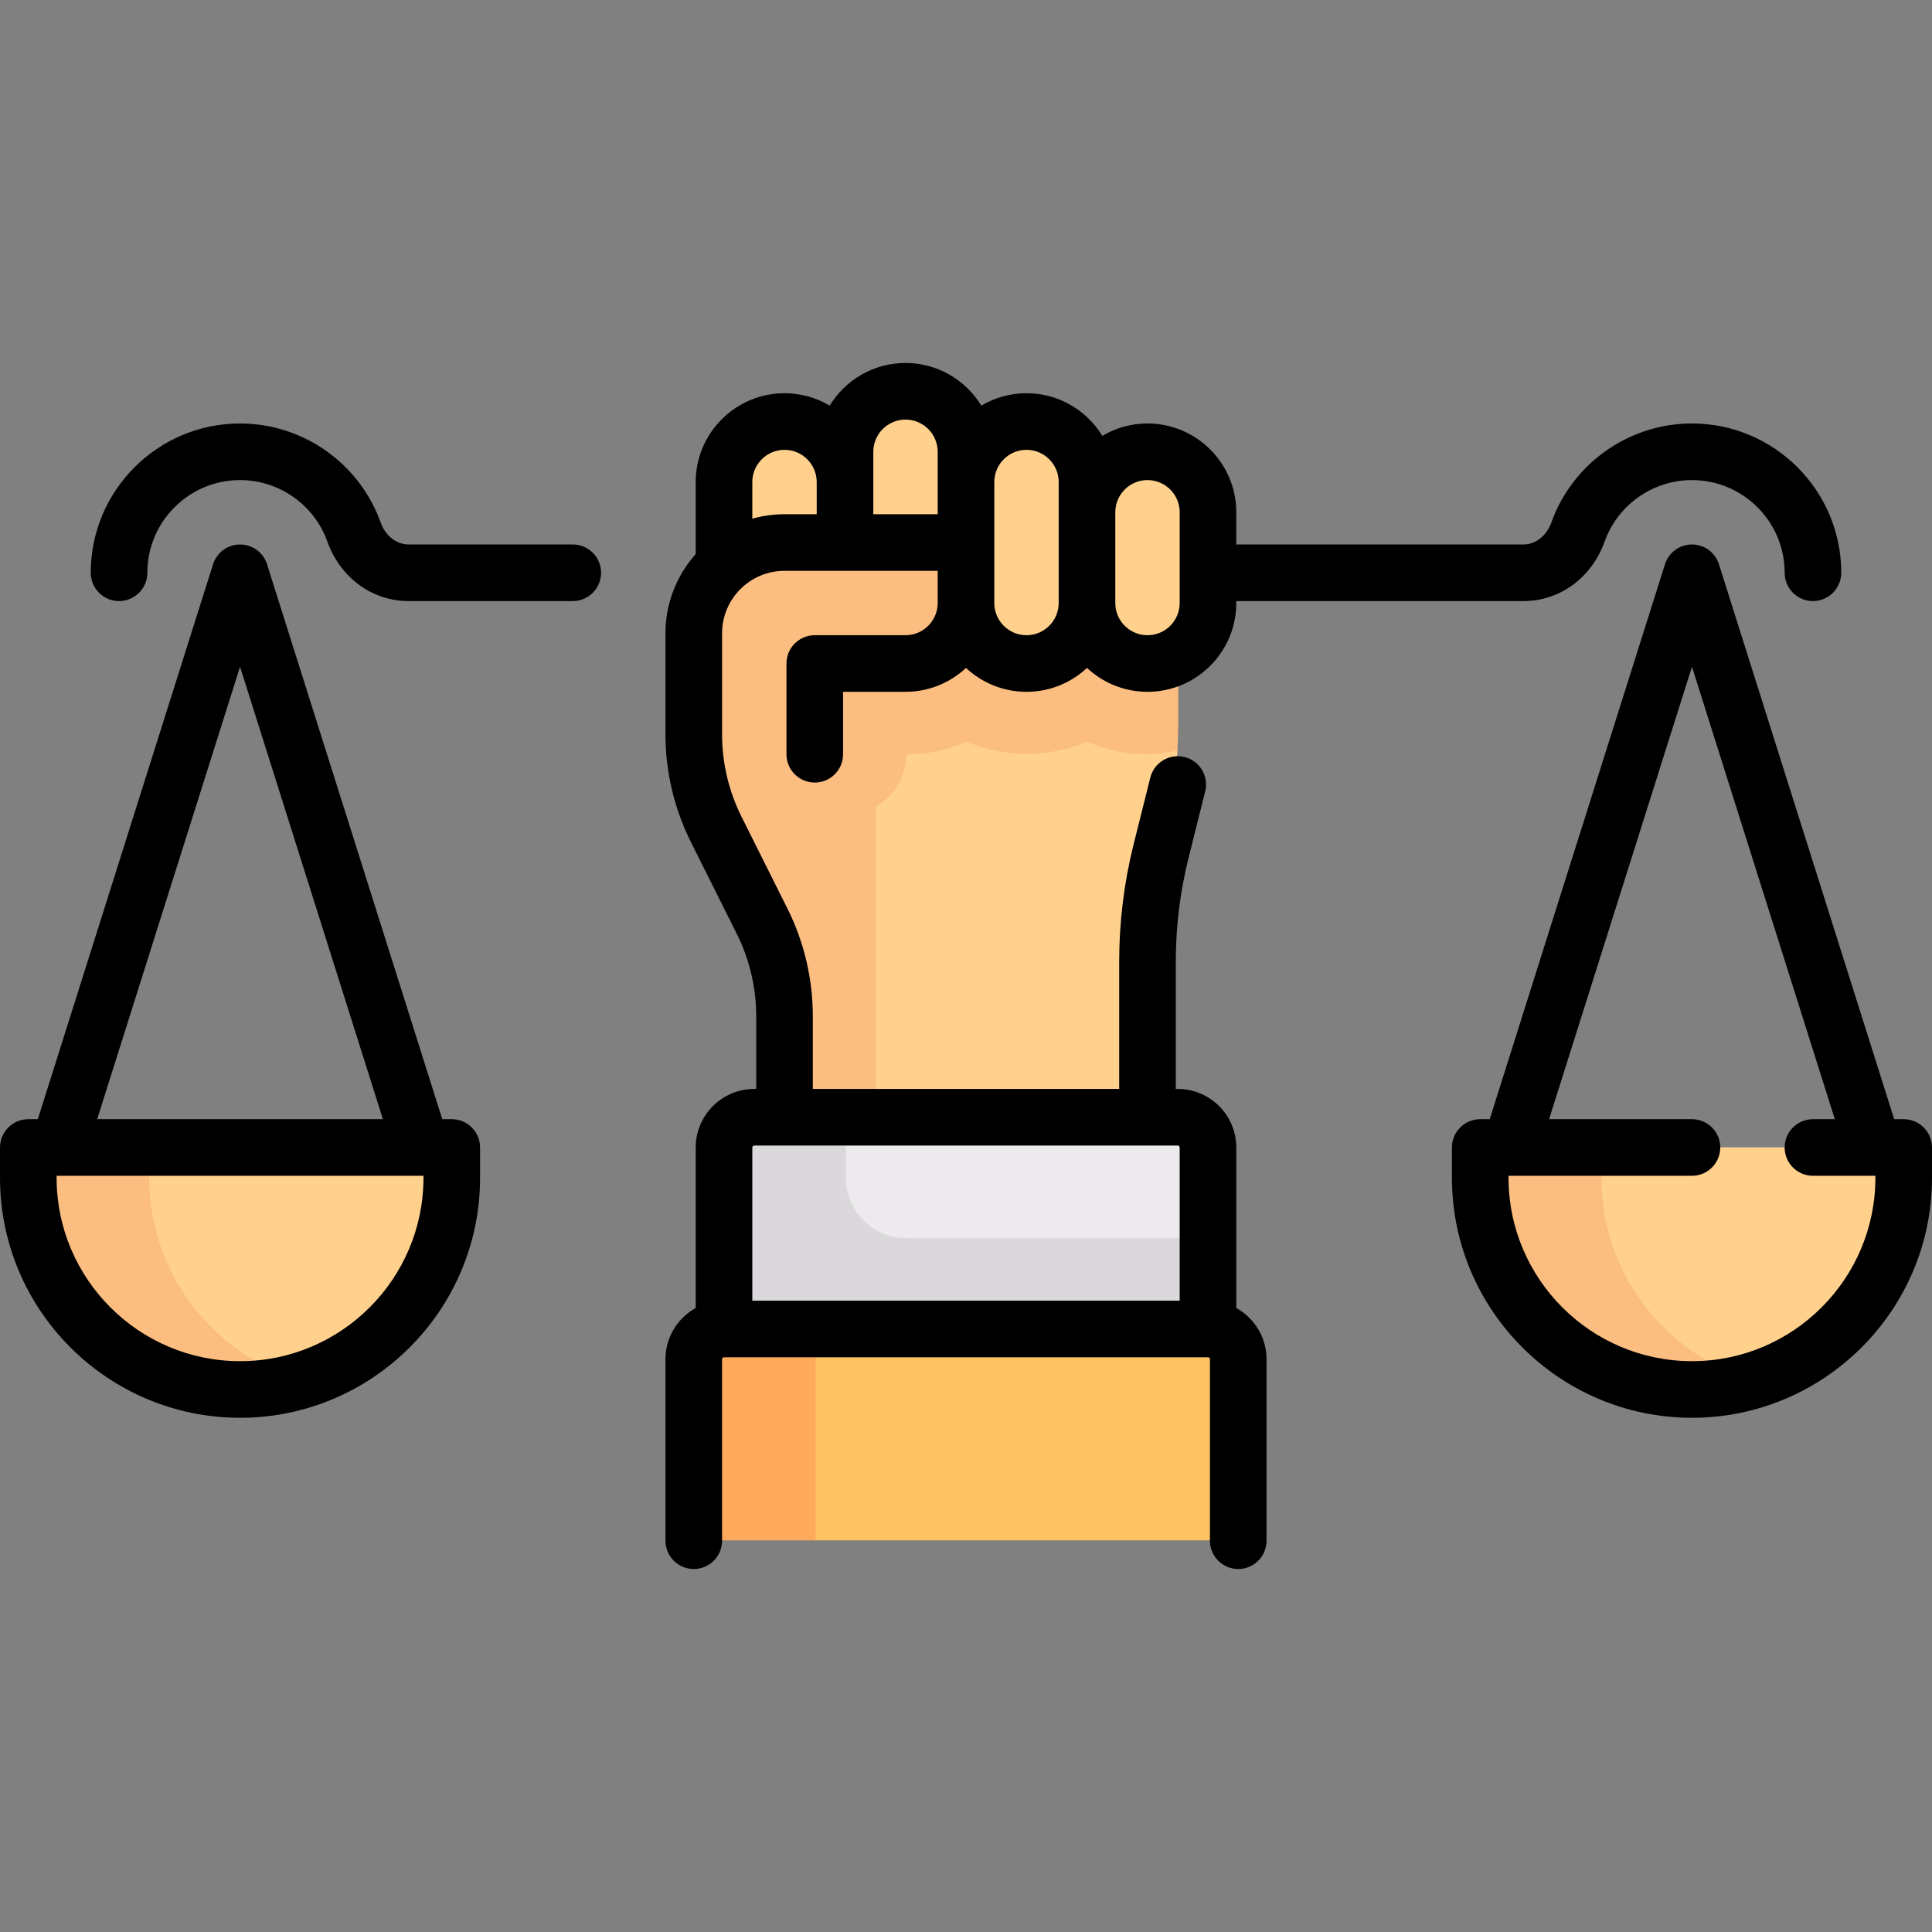 <svg id="Capa_1" enable-background="new 0 0 512 512" height="512" viewBox="0 0 512 512" width="512" xmlns="http://www.w3.org/2000/svg"><rect x="0" y="0" width="512" height="512" fill="#808080" stroke="none"/><g><g><path d="m304.233 119.819c-8.848 0-16.021 7.173-16.021 16.021v-8.011c0-8.849-7.173-16.021-16.021-16.021s-16.021 7.173-16.021 16.021v-8.011c0-8.849-7.173-16.021-16.021-16.021s-16.021 7.173-16.021 16.021v8.011c0-8.849-7.173-16.021-16.021-16.021s-16.021 7.173-16.021 16.021v32.043c0 8.848 7.173 16.021 16.021 16.021s16.021-7.173 16.021-16.021v-8.011c0 8.848 7.173 16.021 16.021 16.021s16.021-7.173 16.021-16.021v8.011c0 8.848 7.173 16.021 16.021 16.021s16.021-7.173 16.021-16.021c0 8.848 7.173 16.021 16.021 16.021s16.021-7.173 16.021-16.021v-24.032c.001-8.849-7.173-16.021-16.021-16.021z" fill="#ffd18d"/><path d="m111.639 304.064h-96.128c-4.424 0-8.011 3.586-8.011 8.011 0 30.969 25.105 56.075 56.075 56.075 30.969 0 56.075-25.105 56.075-56.075-.001-4.424-3.587-8.011-8.011-8.011z" fill="#ffd18d"/><path d="m39.543 312.075c0-4.424 0-8.011 0-8.011h-24.032c-4.424 0-8.011 3.586-8.011 8.011 0 30.969 25.106 56.075 56.075 56.075 5.571 0 10.942-.84 16.021-2.353-23.157-6.898-40.053-28.325-40.053-53.722z" fill="#fbbd80"/><path d="m216.116 159.872v144.192h88.117v-49.293c0-9.824 1.205-19.612 3.588-29.143l.596-2.385c1.98-7.919 3.178-16.177 3.62-24.317z" fill="#ffd18d"/><path d="m304.233 175.893c-8.848 0-16.021-7.173-16.021-16.021 0 8.848-7.174 16.021-16.021 16.021s-16.021-7.173-16.021-16.021v-8.011c0-4.424-3.587-8.011-8.011-8.011h-40.053c-13.273 0-24.032 10.759-24.032 24.032v26.816c0 8.705 2.026 17.291 5.92 25.077l12.192 24.386c3.894 7.786 5.92 16.371 5.92 25.077v42.837h24.032v-98.357c4.764-2.779 8.011-7.888 8.011-13.792 5.539 0 11.015-1.154 16.053-3.36 9.998 4.256 21.982 4.256 31.98 0 7.312 3.202 14.837 4.255 23.856 2.361.119-2.253.207-4.51.207-6.769v-18.486c-2.366 1.376-5.078 2.221-8.012 2.221z" fill="#fbbd80"/><path d="m312.244 296.053h-112.149c-4.424 0-8.011 3.586-8.011 8.011v64.085h128.171v-64.085c0-4.424-3.587-8.011-8.011-8.011z" fill="#eceaec"/><path d="m224.127 312.075v-16.021h-24.032c-4.424 0-8.011 3.587-8.011 8.011v64.085h128.171v-40.053h-80.107c-8.848-.001-16.021-7.174-16.021-16.022z" fill="#dbd8db"/><path d="m320.255 352.128h-128.171c-4.424 0-8.011 3.587-8.011 8.011l32.043 48.064h112.149v-48.064c0-4.424-3.586-8.011-8.01-8.011z" fill="#ffc263"/><path d="m192.084 352.128c-4.424 0-8.011 3.586-8.011 8.011v48.064h32.043v-56.075z" fill="#ffaa5a"/><path d="m496.489 304.064h-96.128c-4.424 0-8.011 3.586-8.011 8.011 0 30.969 25.105 56.075 56.075 56.075 30.969 0 56.075-25.105 56.075-56.075 0-4.424-3.586-8.011-8.011-8.011z" fill="#ffd18d"/><path d="m424.393 312.075c0-4.424 0-8.011 0-8.011h-24.032c-4.424 0-8.011 3.586-8.011 8.011 0 30.969 25.106 56.075 56.075 56.075 5.571 0 10.942-.84 16.021-2.353-23.157-6.898-40.053-28.325-40.053-53.722z" fill="#fbbd80"/></g><g><path d="m119.726 296.597h-2.519l-46.442-147.065c-.985-3.12-3.88-5.241-7.152-5.241s-6.167 2.121-7.152 5.241l-46.442 147.065h-2.519c-4.142 0-7.5 3.358-7.5 7.5v8.016c0 35.076 28.537 63.613 63.613 63.613s63.613-28.537 63.613-63.613v-8.016c0-4.142-3.358-7.5-7.5-7.5zm-56.113-119.901 37.863 119.901h-75.726zm48.613 135.417c0 26.805-21.808 48.613-48.613 48.613s-48.613-21.808-48.613-48.613v-.516h.468.04 96.184c.005 0 .01.001.015.001s.011-.001.016-.001h.502v.516z"/><path d="m151.791 144.29h-43.525c-3.223 0-6.125-2.288-7.391-5.828-5.614-15.693-20.588-26.236-37.262-26.236-21.816 0-39.564 17.749-39.564 39.564 0 4.142 3.358 7.5 7.5 7.5s7.5-3.358 7.5-7.5c0-13.545 11.02-24.564 24.564-24.564 10.354 0 19.653 6.546 23.138 16.289 3.428 9.583 11.873 15.776 21.515 15.776h43.525c4.142 0 7.5-3.358 7.5-7.5s-3.358-7.501-7.5-7.501z"/><path d="m504.5 296.597h-2.519l-46.442-147.065c-.985-3.12-3.88-5.241-7.152-5.241s-6.167 2.121-7.152 5.241l-46.442 147.065h-2.519c-4.142 0-7.5 3.358-7.5 7.5v8.016c0 35.076 28.537 63.613 63.613 63.613s63.613-28.537 63.613-63.613v-8.016c0-4.142-3.358-7.5-7.5-7.5zm-7.5 15.516c0 26.805-21.808 48.613-48.613 48.613s-48.613-21.808-48.613-48.613v-.516h.468.04 48.105c4.142 0 7.5-3.358 7.5-7.5s-3.358-7.5-7.5-7.5h-37.863l37.863-119.901 37.863 119.901h-5.799c-4.142 0-7.5 3.358-7.5 7.5s3.358 7.5 7.5 7.5h16.015c.005 0 .01.001.015.001s.011-.001.016-.001h.503z"/><path d="m327.629 346.636v-42.54c0-8.556-6.96-15.516-15.516-15.516h-.516v-33.81c0-9.21 1.133-18.41 3.366-27.344l4.426-17.704c1.005-4.018-1.438-8.09-5.457-9.095-4.015-1.003-8.09 1.438-9.095 5.457l-4.426 17.703c-2.531 10.123-3.814 20.547-3.814 30.982v33.81h-81.193v-19.334c0-9.824-2.322-19.662-6.716-28.448l-12.2-24.401c-3.357-6.714-5.132-14.232-5.132-21.74v-26.834c0-9.125 7.423-16.548 16.548-16.548h40.596v8.532c0 4.705-3.828 8.532-8.532 8.532h-24.048c-4.142 0-7.5 3.358-7.5 7.5v24.049c0 4.142 3.358 7.5 7.5 7.5s7.5-3.358 7.5-7.5v-16.549h16.548c6.19 0 11.827-2.406 16.032-6.328 4.206 3.922 9.842 6.328 16.032 6.328s11.827-2.406 16.032-6.328c4.206 3.922 9.842 6.328 16.032 6.328 12.976 0 23.532-10.557 23.532-23.532v-.516h76.106c9.642 0 18.086-6.192 21.515-15.776 3.485-9.743 12.783-16.289 23.138-16.289 13.545 0 24.564 11.02 24.564 24.564 0 4.142 3.358 7.5 7.5 7.5s7.5-3.358 7.5-7.5c0-21.816-17.749-39.564-39.564-39.564-16.674 0-31.648 10.543-37.262 26.236-1.266 3.541-4.167 5.828-7.391 5.828h-76.106v-8.532c0-12.976-10.557-23.532-23.532-23.532-4.368 0-8.46 1.2-11.969 3.283-4.137-6.77-11.597-11.299-20.095-11.299-4.368 0-8.46 1.2-11.97 3.283-4.137-6.77-11.596-11.299-20.095-11.299s-15.958 4.529-20.095 11.299c-3.51-2.083-7.601-3.283-11.97-3.283-12.976 0-23.532 10.556-23.532 23.532v19.098c-4.981 5.58-8.016 12.932-8.016 20.983v26.834c0 9.825 2.322 19.662 6.716 28.448l12.2 24.401c3.357 6.715 5.132 14.232 5.132 21.74v19.334h-.516c-8.556 0-15.516 6.96-15.516 15.516v42.54c-4.774 2.648-8.016 7.738-8.016 13.573v48.097c0 4.142 3.358 7.5 7.5 7.5s7.5-3.358 7.5-7.5v-48.095c0-.285.231-.516.516-.516h128.258c.285 0 .516.231.516.516v48.097c0 4.142 3.358 7.5 7.5 7.5s7.5-3.358 7.5-7.5v-48.097c.001-5.836-3.241-10.925-8.015-13.574zm-23.532-219.41c4.705 0 8.532 3.828 8.532 8.532v24.048c0 4.705-3.828 8.532-8.532 8.532s-8.532-3.828-8.532-8.532v-24.048c-.001-4.704 3.827-8.532 8.532-8.532zm-32.065-8.016c4.705 0 8.532 3.828 8.532 8.532v32.064c0 4.705-3.828 8.532-8.532 8.532s-8.532-3.828-8.532-8.532v-32.064c0-4.705 3.828-8.532 8.532-8.532zm-40.596.516c0-4.705 3.828-8.532 8.532-8.532s8.532 3.828 8.532 8.532v16.548h-17.064zm-23.533-.516c4.705 0 8.532 3.828 8.532 8.532v8.532h-8.532c-2.957 0-5.816.418-8.532 1.182v-9.714c0-4.705 3.828-8.532 8.532-8.532zm-8.016 184.371h112.226c.285 0 .516.231.516.516v40.597h-113.258v-40.597c0-.285.232-.516.516-.516z"/></g></g></svg>